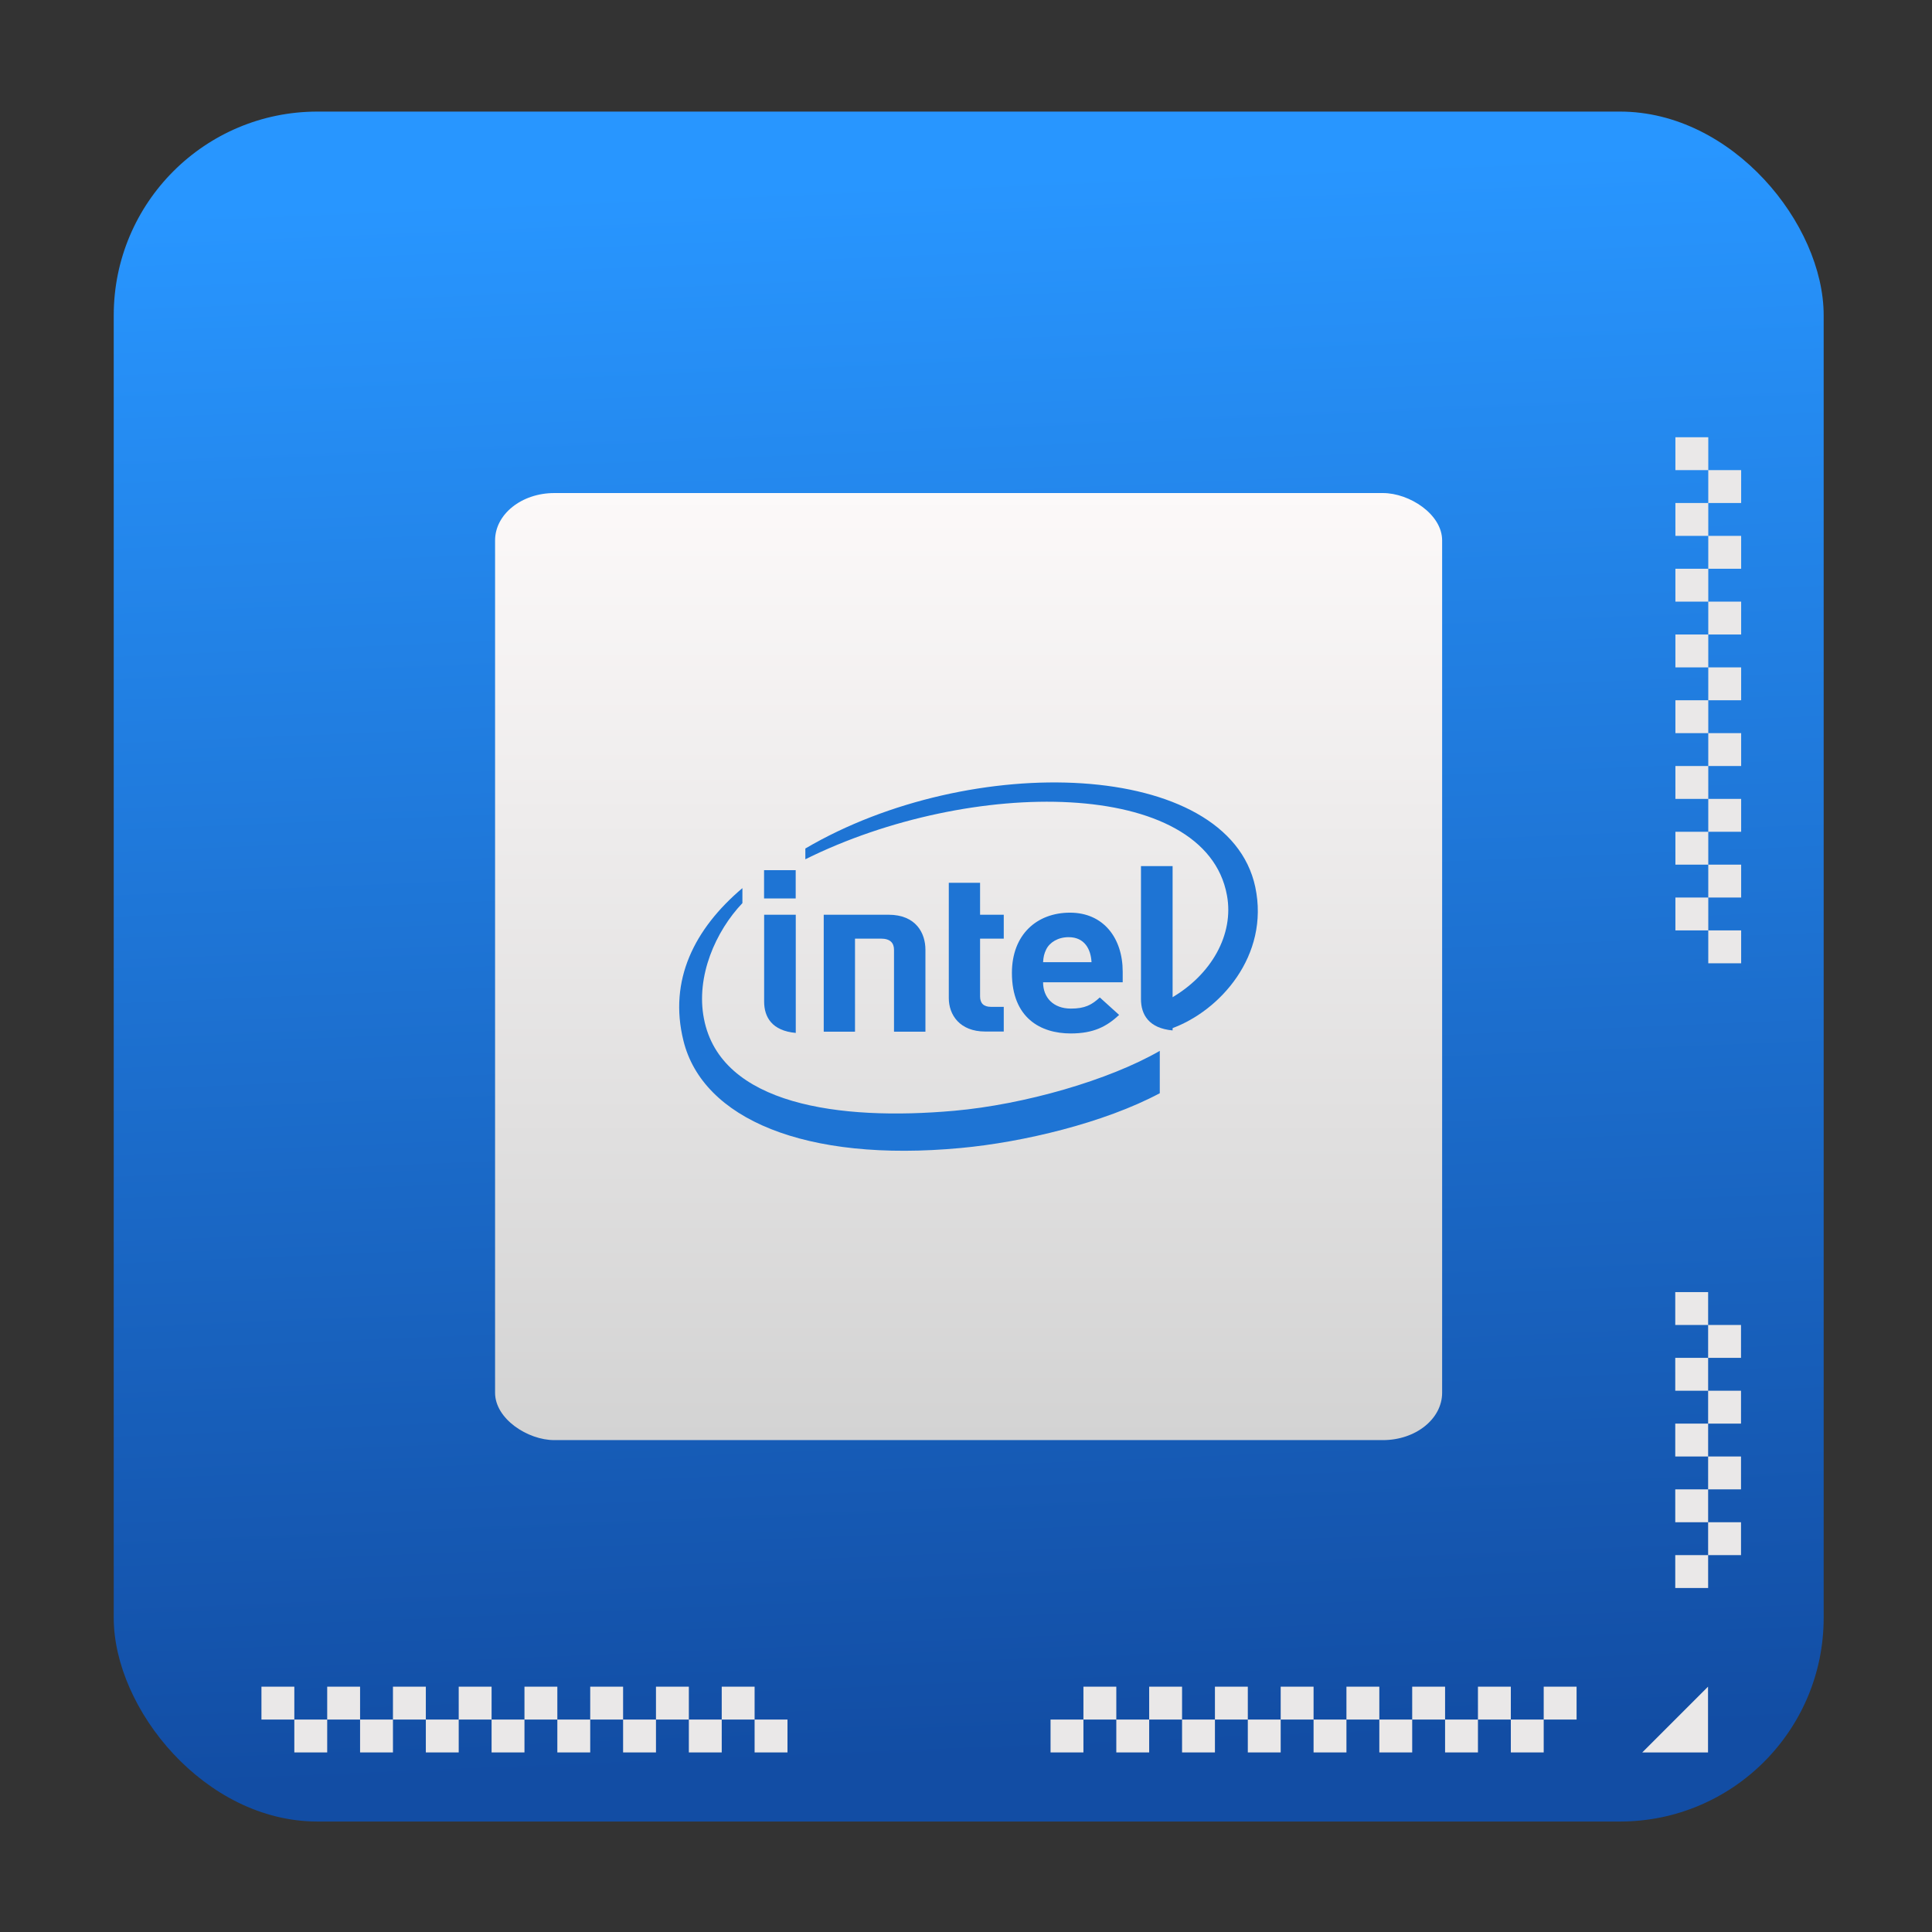 <?xml version="1.0" encoding="UTF-8" standalone="no"?>
<svg
   xmlns:dc="http://purl.org/dc/elements/1.1/"
   xmlns:cc="http://creativecommons.org/ns#"
   xmlns:rdf="http://www.w3.org/1999/02/22-rdf-syntax-ns#"
   xmlns:svg="http://www.w3.org/2000/svg"
   xmlns="http://www.w3.org/2000/svg"
   xmlns:sodipodi="http://sodipodi.sourceforge.net/DTD/sodipodi-0.dtd"
   xmlns:inkscape="http://www.inkscape.org/namespaces/inkscape"
   viewBox="0 0 128 128"
   id="svg2"
   version="1.1"
   inkscape:version="0.91 r"
   sodipodi:docname="hwinfo.svg"
   width="128"
   height="128">
  <rect x="0" y="0" width="128" height="128" fill="#333333" stroke="none"/>
  <sodipodi:namedview
     pagecolor="#ffffff"
     bordercolor="#666666"
     borderopacity="1"
     objecttolerance="10"
     gridtolerance="10"
     guidetolerance="10"
     inkscape:pageopacity="0"
     inkscape:pageshadow="2"
     inkscape:window-width="1366"
     inkscape:window-height="744"
     id="namedview52"
     showgrid="false"
     inkscape:zoom="2.4583333"
     inkscape:cx="86.900492"
     inkscape:cy="51.36867"
     inkscape:window-x="0"
     inkscape:window-y="24"
     inkscape:window-maximized="1"
     inkscape:current-layer="svg2" />
  <defs
     id="defs4">
    <linearGradient
       id="0"
       gradientUnits="userSpaceOnUse"
       x1="-10.754"
       x2="15.831"
       gradientTransform="matrix(2.36,0,0,2.36,-70.029,103.888)">
      <stop
         stop-color="#d3d3d3"
         id="stop7" />
      <stop
         offset="1"
         stop-color="#fcf9f9"
         id="stop9" />
    </linearGradient>
    <linearGradient
       id="1"
       gradientUnits="userSpaceOnUse"
       x1="73.05"
       y1="19.615"
       x2="71.21"
       y2="-24.693"
       gradientTransform="matrix(2.36,0,0,2.36,-103.888,70.029)">
      <stop
         stop-color="#124da4"
         id="stop12" />
      <stop
         offset="1"
         stop-color="#2896ff"
         id="stop14" />
    </linearGradient>
  </defs>
  <rect
     style="fill:url(#1);fill-rule:evenodd"
     id="rect18"
     rx="13.495"
     width="113.288"
     height="113.288"
     x="7.535"
     y="7.393" />
  <rect
     style="fill:url(#0)"
     id="rect20"
     x="-95.411"
     y="-95.545"
     width="62.745"
     height="62.745"
     transform="matrix(0,-1,-1,0,0,0)"
     rx="3.137"
     ry="3.923" />
  <g
     style="fill:#1e74d4"
     id="g22"
     transform="matrix(2.36,0,0,2.36,-103.888,70.029)">
    <path
       inkscape:connector-curvature="0"
       id="path24"
       d="M 79.26,-4.772 C 78.495,-8.359 71.279,-8.586 66.629,-5.853 l 0,0.302 c 4.645,-2.306 11.236,-2.292 11.836,1.013 0.202,1.095 -0.434,2.233 -1.576,2.888 l 0,0.857 c 1.374,-0.485 2.778,-2.054 2.371,-3.978 M 70.802,1.51 c -3.21,0.286 -6.554,-0.164 -7.02,-2.586 -0.233,-1.193 0.333,-2.459 1.08,-3.244 l 0,-0.421 c -1.346,1.14 -2.078,2.582 -1.655,4.285 0.539,2.185 3.409,3.422 7.791,3.01 1.735,-0.161 4.01,-0.7 5.581,-1.537 l 0,-1.189 c -1.432,0.825 -3.8,1.506 -5.774,1.682 z" />
    <path
       inkscape:connector-curvature="0"
       id="path26"
       d="m 76.939,-5.359 -0.888,0 0,3.733 c 0,0.438 0.223,0.82 0.888,0.88" />
    <path
       inkscape:connector-curvature="0"
       id="path28"
       d="m 66.36,-3.994 -0.888,0 0,2.438 c 0,0.439 0.223,0.82 0.888,0.88" />
    <path
       inkscape:connector-curvature="0"
       id="path30"
       d="m 65.47,-5.245 0.888,0 0,0.794 -0.888,0 z" />
    <path
       inkscape:connector-curvature="0"
       id="path32"
       d="m 71.68,-0.715 c -0.72,0 -1.024,-0.472 -1.024,-0.938 l 0,-3.238 0.878,0 0,0.897 0.665,0 0,0.671 -0.665,0 0,1.62 c 0,0.191 0.097,0.295 0.307,0.295 l 0.358,0 0,0.693 -0.52,0" />
    <path
       inkscape:connector-curvature="0"
       id="path34"
       d="m 74.02,-3.364 c -0.3,0 -0.533,0.147 -0.63,0.345 -0.058,0.119 -0.078,0.21 -0.087,0.357 l 1.36,0 C 74.644,-3.021 74.472,-3.364 74.02,-3.364 m -0.717,1.267 c 0,0.425 0.284,0.738 0.781,0.738 0.391,0 0.585,-0.103 0.811,-0.313 l 0.543,0.491 c -0.349,0.324 -0.714,0.52 -1.36,0.52 -0.843,0 -1.65,-0.434 -1.65,-1.699 0,-1.081 0.704,-1.692 1.631,-1.692 0.94,0 1.479,0.715 1.479,1.655 l 0,0.299 -2.235,0" />
    <path
       inkscape:connector-curvature="0"
       id="path36"
       d="m 68.753,-3.323 c 0.258,0 0.365,0.12 0.365,0.315 l 0,2.297 0.882,0 0,-2.3 c 0,-0.467 -0.265,-0.983 -1.037,-0.983 l -1.818,0 0,3.283 0.878,0 0,-2.612" />
  </g>
  <g
     style="fill:#eae8e8"
     id="g38"
     transform="matrix(2.36,0,0,2.36,-103.888,70.029)">
    <path
       style="color:#000000"
       inkscape:connector-curvature="0"
       id="path40"
       d="m 88.28,17.677 0,0.923 -0.923,0 0,-0.923 0.923,0 m -0.923,0.923 0,0.923 -0.923,0 0,-0.923 0.923,0 m -0.923,0 -0.923,0 0,-0.923 0.923,0 0,0.923 m -0.923,0 0,0.923 -0.923,0 0,-0.923 0.923,0 m -0.923,0 -0.923,0 0,-0.923 0.923,0 0,0.923 m -0.923,0 0,0.923 -0.923,0 0,-0.923 0.923,0 m -0.923,0 -0.923,0 0,-0.923 0.923,0 0,0.923 m -0.923,0 0,0.923 -0.923,0 0,-0.923 0.923,0 m -0.923,0 -0.923,0 0,-0.923 0.923,0 0,0.923 m -0.923,0 0,0.923 -0.923,0 0,-0.923 0.923,0 m -0.923,0 -0.923,0 0,-0.923 0.923,0 0,0.923 m -0.923,0 0,0.923 -0.923,0 0,-0.923 0.923,0 m -0.923,0 -0.923,0 0,-0.923 0.923,0 0,0.923 m -0.923,0 0,0.923 -0.923,0 0,-0.923 0.923,0 m -0.923,0 -0.923,0 0,-0.923 0.923,0 0,0.923 m -0.923,0 0,0.923 -0.923,0 0,-0.923 0.923,0" />
    <path
       style="fill-rule:evenodd"
       inkscape:connector-curvature="0"
       id="path42"
       d="m 91.97,17.677 -1.846,1.846 1.846,0 0,-1.846" />
    <g
       style="color:#000000"
       id="g44">
      <path
         inkscape:connector-curvature="0"
         id="path46"
         d="m 51.36,17.677 0,0.923 0.923,0 0,-0.923 -0.923,0 m 0.923,0.923 0,0.923 0.923,0 0,-0.923 -0.923,0 m 0.923,0 0.923,0 0,-0.923 -0.923,0 0,0.923 m 0.923,0 0,0.923 0.923,0 0,-0.923 -0.923,0 m 0.923,0 0.923,0 0,-0.923 -0.923,0 0,0.923 m 0.923,0 0,0.923 0.923,0 0,-0.923 -0.923,0 m 0.923,0 0.923,0 0,-0.923 -0.923,0 0,0.923 m 0.923,0 0,0.923 0.923,0 0,-0.923 -0.923,0 m 0.923,0 0.923,0 0,-0.923 -0.923,0 0,0.923 m 0.923,0 0,0.923 0.923,0 0,-0.923 -0.923,0 m 0.923,0 0.923,0 0,-0.923 -0.923,0 0,0.923 m 0.923,0 0,0.923 0.923,0 0,-0.923 -0.923,0 m 0.923,0 0.923,0 0,-0.923 -0.923,0 0,0.923 m 0.923,0 0,0.923 0.923,0 0,-0.923 -0.923,0 m 0.923,0 0.923,0 0,-0.923 -0.923,0 0,0.923 m 0.923,0 0,0.923 0.923,0 0,-0.923 -0.923,0" />
      <path
         inkscape:connector-curvature="0"
         id="path48"
         d="m 92.9,-2.631 -0.923,0 0,-0.923 0.923,0 0,0.923 m -0.923,-0.923 -0.923,0 0,-0.923 0.923,0 0,0.923 m 0,-0.923 0,-0.923 0.923,0 0,0.923 -0.923,0 m 0,-0.923 -0.923,0 0,-0.923 0.923,0 0,0.923 m 0,-0.923 0,-0.923 0.923,0 0,0.923 -0.923,0 m 0,-0.923 -0.923,0 0,-0.923 0.923,0 0,0.923 m 0,-0.923 0,-0.923 0.923,0 0,0.923 -0.923,0 m 0,-0.923 -0.923,0 0,-0.923 0.923,0 0,0.923 m 0,-0.923 0,-0.923 0.923,0 0,0.923 -0.923,0 m 0,-0.923 -0.923,0 0,-0.923 0.923,0 0,0.923 m 0,-0.923 0,-0.923 0.923,0 0,0.923 -0.923,0 m 0,-0.923 -0.923,0 0,-0.923 0.923,0 0,0.923 m 0,-0.923 0,-0.923 0.923,0 0,0.923 -0.923,0 m 0,-0.923 -0.923,0 0,-0.923 0.923,0 0,0.923 m 0,-0.923 0,-0.923 0.923,0 0,0.923 -0.923,0 m 0,-0.923 -0.923,0 0,-0.923 0.923,0 0,0.923" />
      <path
         inkscape:connector-curvature="0"
         id="path50"
         d="m 91.05,6.6 0,0.923 0.923,0 0,-0.923 z m 0.923,0.923 0,0.923 0.923,0 0,-0.923 z m 0,0.923 -0.923,0 0,0.923 0.923,0 z m 0,0.923 0,0.923 0.923,0 0,-0.923 z m 0,0.923 -0.923,0 0,0.923 0.923,0 z m 0,0.923 0,0.923 0.923,0 0,-0.923 z m 0,0.923 -0.923,0 0,0.923 0.923,0 z m 0,0.923 0,0.923 0.923,0 0,-0.923 z m 0,0.923 -0.923,0 0,0.923 0.923,0 z" />
    </g>
  </g>
</svg>
